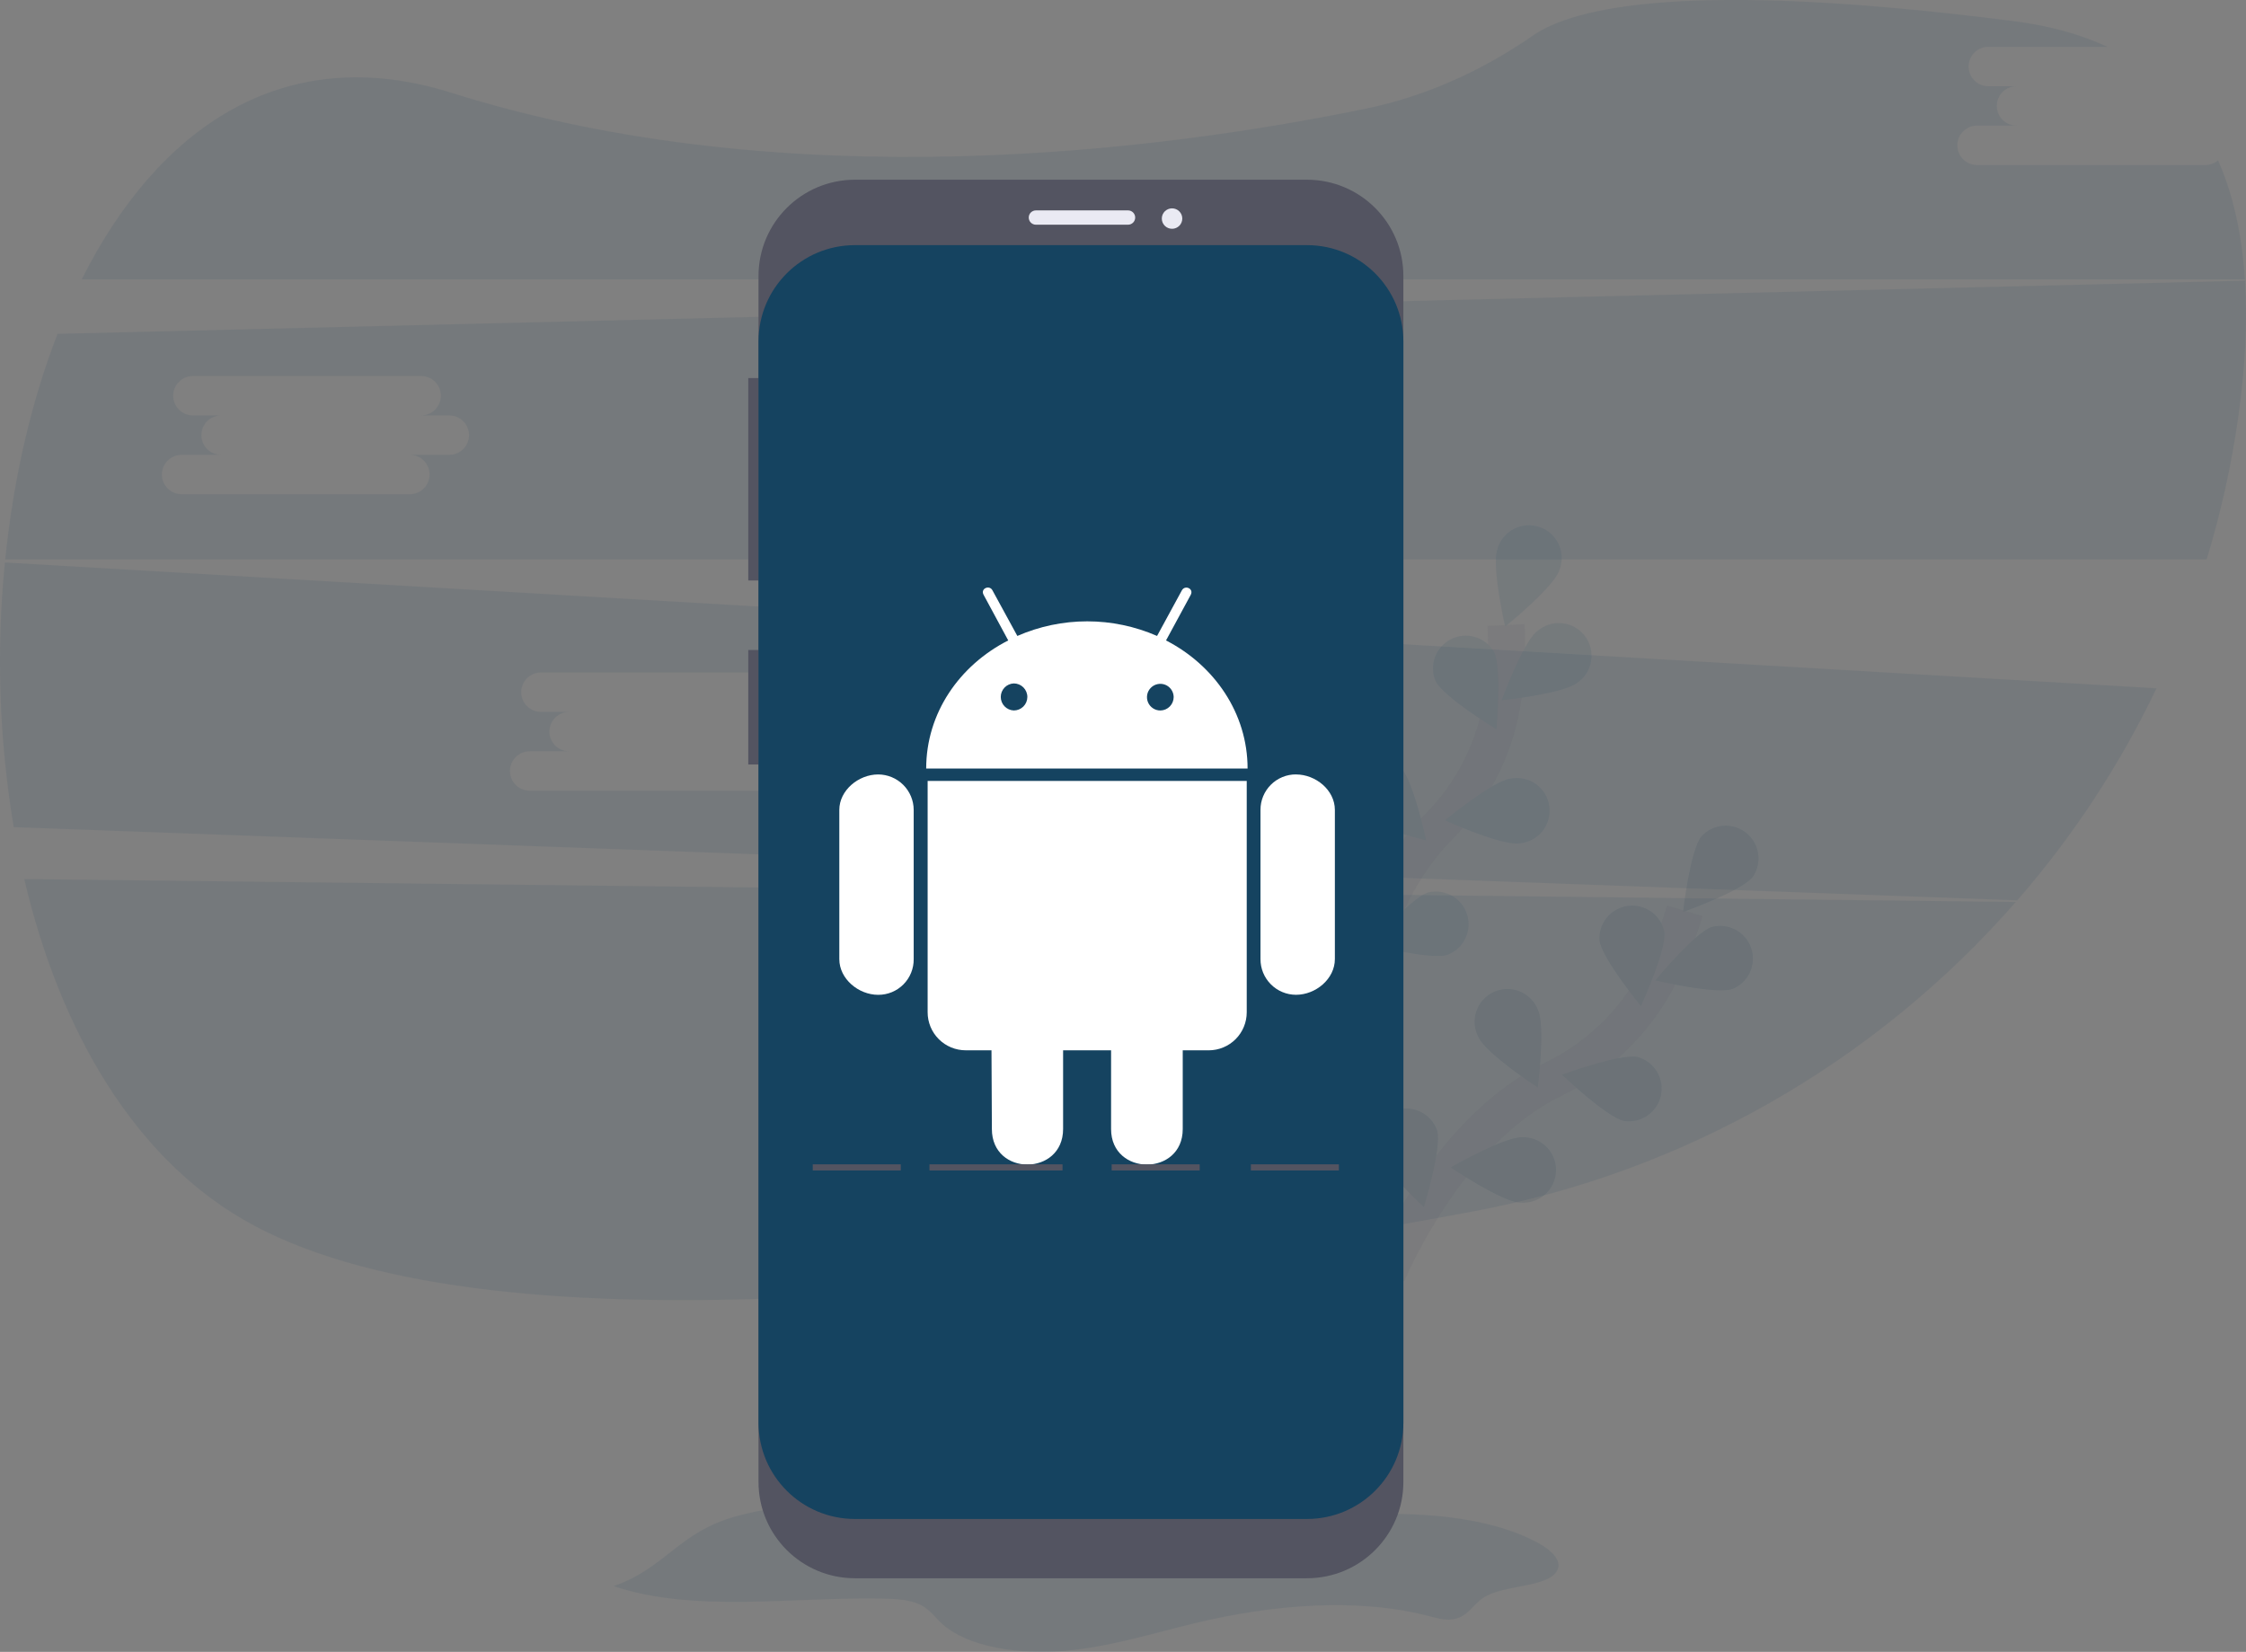 <svg width="121" height="89" viewBox="0 0 121 89" fill="none" xmlns="http://www.w3.org/2000/svg">
<rect x="0" y="0" width="121" height="89" fill="#808080" stroke="none"/>
<g clip-path="url(#clip0_9_35)">
<path opacity="0.1" d="M1.307 47.364C3.222 55.538 7.275 62.604 13.681 66.029C26.993 73.147 57.015 69.476 79.421 65.258C90.744 63.134 101.021 57.265 108.598 48.598L1.307 47.364Z" fill="#154360"/>
<path opacity="0.1" d="M118.805 8.891H106.511C106.229 8.891 105.959 8.779 105.76 8.58C105.56 8.381 105.448 8.111 105.448 7.83C105.448 7.548 105.56 7.278 105.76 7.079C105.959 6.88 106.229 6.768 106.511 6.768H108.636C108.355 6.768 108.084 6.657 107.885 6.457C107.686 6.258 107.574 5.988 107.574 5.707C107.574 5.425 107.686 5.155 107.885 4.956C108.084 4.757 108.355 4.646 108.636 4.646H107.119C106.837 4.646 106.567 4.534 106.367 4.335C106.168 4.136 106.056 3.866 106.056 3.584C106.056 3.303 106.168 3.033 106.367 2.834C106.567 2.635 106.837 2.523 107.119 2.523H113.536C112.112 1.862 110.447 1.391 108.531 1.145C91.034 -1.101 84.787 0.384 82.584 1.916C79.865 3.799 76.832 5.185 73.59 5.853C62.795 8.077 42.606 10.754 24.308 4.996C15.213 2.132 8.454 6.97 4.403 15.052H120.939C120.787 12.703 120.332 10.535 119.496 8.636C119.304 8.801 119.059 8.891 118.805 8.891Z" fill="#154360"/>
<path opacity="0.1" d="M0.264 30.306C-0.209 35.059 -0.048 39.855 0.74 44.566L108.679 48.509C111.684 45.056 114.207 41.214 116.179 37.085L0.264 30.306ZM42.955 40.479H40.83C41.111 40.479 41.382 40.591 41.581 40.79C41.78 40.989 41.892 41.259 41.892 41.541C41.892 41.822 41.78 42.092 41.581 42.291C41.382 42.49 41.111 42.602 40.83 42.602H28.535C28.254 42.602 27.983 42.49 27.784 42.291C27.585 42.092 27.473 41.822 27.473 41.541C27.473 41.259 27.585 40.989 27.784 40.79C27.983 40.591 28.254 40.479 28.535 40.479H30.661C30.379 40.479 30.109 40.367 29.909 40.168C29.71 39.969 29.598 39.699 29.598 39.418C29.598 39.136 29.71 38.866 29.909 38.667C30.109 38.468 30.379 38.356 30.661 38.356H29.143C28.861 38.356 28.591 38.244 28.392 38.045C28.192 37.846 28.081 37.576 28.081 37.295C28.081 37.013 28.192 36.743 28.392 36.544C28.591 36.345 28.861 36.233 29.143 36.233H41.437C41.719 36.233 41.989 36.345 42.189 36.544C42.388 36.743 42.5 37.013 42.5 37.295C42.5 37.576 42.388 37.846 42.189 38.045C41.989 38.244 41.719 38.356 41.437 38.356H42.955C43.237 38.356 43.507 38.468 43.706 38.667C43.906 38.866 44.018 39.136 44.018 39.418C44.018 39.699 43.906 39.969 43.706 40.168C43.507 40.367 43.237 40.479 42.955 40.479Z" fill="#154360"/>
<path opacity="0.1" d="M120.945 15.124L3.1 17.988C1.668 21.668 0.722 25.829 0.281 30.143H118.88C119.655 27.609 120.227 25.018 120.593 22.395C120.946 19.859 121.087 17.408 120.945 15.124ZM24.206 24.506H22.08C22.362 24.506 22.632 24.617 22.832 24.816C23.031 25.015 23.143 25.285 23.143 25.567C23.143 25.849 23.031 26.119 22.832 26.317C22.632 26.517 22.362 26.628 22.08 26.628H9.786C9.504 26.628 9.234 26.517 9.035 26.317C8.835 26.119 8.723 25.849 8.723 25.567C8.723 25.285 8.835 25.015 9.035 24.816C9.234 24.617 9.504 24.506 9.786 24.506H11.911C11.63 24.506 11.359 24.394 11.16 24.195C10.961 23.996 10.849 23.726 10.849 23.444C10.849 23.163 10.961 22.893 11.16 22.694C11.359 22.495 11.63 22.383 11.911 22.383H10.394C10.112 22.383 9.842 22.271 9.642 22.072C9.443 21.873 9.331 21.603 9.331 21.321C9.331 21.04 9.443 20.77 9.642 20.571C9.842 20.372 10.112 20.26 10.394 20.26H22.688C22.97 20.26 23.24 20.372 23.439 20.571C23.639 20.77 23.751 21.04 23.751 21.321C23.751 21.603 23.639 21.873 23.439 22.072C23.24 22.271 22.97 22.383 22.688 22.383H24.206C24.487 22.383 24.758 22.495 24.957 22.694C25.156 22.893 25.268 23.163 25.268 23.444C25.268 23.726 25.156 23.996 24.957 24.195C24.758 24.394 24.487 24.506 24.206 24.506Z" fill="#154360"/>
<g opacity="0.1">
<path d="M74.728 68.662C74.728 68.662 77.838 61.006 83.646 58.166C86.09 56.991 88.088 55.057 89.338 52.652C89.922 51.505 90.399 50.306 90.764 49.072" stroke="#535461" stroke-width="2" stroke-miterlimit="10"/>
<path d="M94.413 47.26C93.808 48.02 90.674 49.132 90.674 49.132C90.674 49.132 91.052 45.828 91.657 45.073C91.958 44.739 92.374 44.532 92.822 44.495C93.27 44.458 93.716 44.593 94.067 44.872C94.419 45.152 94.651 45.554 94.715 45.999C94.78 46.443 94.672 46.895 94.414 47.263L94.413 47.26Z" fill="#154360"/>
<path d="M93.338 53.281C92.416 53.591 89.182 52.821 89.182 52.821C89.182 52.821 91.294 50.256 92.216 49.946C92.65 49.832 93.11 49.886 93.505 50.098C93.9 50.31 94.199 50.664 94.341 51.089C94.484 51.513 94.46 51.976 94.274 52.383C94.087 52.79 93.753 53.111 93.338 53.281Z" fill="#154360"/>
<path d="M87.508 60.398C86.556 60.2 84.153 57.904 84.153 57.904C84.153 57.904 87.272 56.755 88.225 56.953C88.656 57.073 89.025 57.352 89.258 57.734C89.491 58.116 89.57 58.572 89.479 59.009C89.388 59.447 89.133 59.834 88.767 60.092C88.402 60.349 87.951 60.458 87.508 60.396V60.398Z" fill="#154360"/>
<path d="M81.883 64.791C80.912 64.757 78.154 62.9 78.154 62.9C78.154 62.9 81.035 61.245 82.007 61.276C82.248 61.268 82.489 61.31 82.713 61.399C82.938 61.488 83.141 61.622 83.312 61.793C83.483 61.964 83.616 62.168 83.704 62.393C83.793 62.618 83.834 62.858 83.825 63.099C83.817 63.34 83.759 63.577 83.655 63.795C83.551 64.013 83.404 64.207 83.222 64.366C83.04 64.524 82.827 64.644 82.597 64.717C82.366 64.79 82.124 64.815 81.883 64.791Z" fill="#154360"/>
<path d="M86.171 50.669C86.296 51.633 88.401 54.202 88.401 54.202C88.401 54.202 89.788 51.184 89.664 50.22C89.578 49.78 89.328 49.39 88.964 49.129C88.601 48.867 88.151 48.753 87.707 48.81C87.263 48.867 86.857 49.091 86.571 49.437C86.286 49.782 86.143 50.222 86.171 50.669Z" fill="#154360"/>
<path d="M79.657 55.89C80.064 56.771 82.844 58.594 82.844 58.594C82.844 58.594 83.263 55.299 82.856 54.418C82.769 54.193 82.637 53.988 82.468 53.816C82.299 53.644 82.097 53.509 81.873 53.418C81.649 53.328 81.409 53.284 81.168 53.289C80.927 53.295 80.689 53.35 80.47 53.451C80.251 53.551 80.055 53.696 79.894 53.876C79.733 54.056 79.611 54.266 79.535 54.495C79.459 54.724 79.43 54.965 79.451 55.206C79.472 55.446 79.543 55.679 79.657 55.891V55.89Z" fill="#154360"/>
<path d="M74.024 61.832C74.275 62.77 76.707 65.035 76.707 65.035C76.707 65.035 77.678 61.859 77.425 60.921C77.281 60.497 76.981 60.145 76.586 59.934C76.191 59.724 75.73 59.671 75.298 59.787C74.865 59.903 74.493 60.178 74.257 60.558C74.02 60.938 73.937 61.393 74.024 61.832Z" fill="#154360"/>
<path opacity="0.25" d="M94.413 47.26C93.808 48.02 90.674 49.132 90.674 49.132C90.674 49.132 91.052 45.828 91.657 45.073C91.958 44.739 92.374 44.532 92.822 44.495C93.27 44.458 93.716 44.593 94.067 44.872C94.419 45.152 94.651 45.554 94.715 45.999C94.78 46.443 94.672 46.895 94.414 47.263L94.413 47.26Z" fill="black"/>
<path opacity="0.25" d="M93.338 53.281C92.416 53.591 89.182 52.821 89.182 52.821C89.182 52.821 91.294 50.256 92.216 49.946C92.65 49.832 93.11 49.886 93.505 50.098C93.9 50.31 94.199 50.664 94.341 51.089C94.484 51.513 94.46 51.976 94.274 52.383C94.087 52.79 93.753 53.111 93.338 53.281Z" fill="black"/>
<path opacity="0.25" d="M87.508 60.398C86.556 60.2 84.153 57.904 84.153 57.904C84.153 57.904 87.272 56.755 88.225 56.953C88.656 57.073 89.025 57.352 89.258 57.734C89.491 58.116 89.57 58.572 89.479 59.009C89.388 59.447 89.133 59.834 88.767 60.092C88.402 60.349 87.951 60.458 87.508 60.396V60.398Z" fill="black"/>
<path opacity="0.25" d="M81.883 64.791C80.912 64.757 78.154 62.9 78.154 62.9C78.154 62.9 81.035 61.245 82.007 61.276C82.248 61.268 82.489 61.31 82.713 61.399C82.938 61.488 83.141 61.622 83.312 61.793C83.483 61.964 83.616 62.168 83.704 62.393C83.793 62.618 83.834 62.858 83.825 63.099C83.817 63.34 83.759 63.577 83.655 63.795C83.551 64.013 83.404 64.207 83.222 64.366C83.04 64.524 82.827 64.644 82.597 64.717C82.366 64.79 82.124 64.815 81.883 64.791Z" fill="black"/>
<path opacity="0.25" d="M86.171 50.669C86.296 51.633 88.401 54.202 88.401 54.202C88.401 54.202 89.788 51.184 89.664 50.22C89.578 49.78 89.328 49.39 88.964 49.129C88.601 48.867 88.151 48.753 87.707 48.81C87.263 48.867 86.857 49.091 86.571 49.437C86.286 49.782 86.143 50.222 86.171 50.669Z" fill="black"/>
<path opacity="0.25" d="M79.657 55.89C80.064 56.771 82.844 58.594 82.844 58.594C82.844 58.594 83.263 55.299 82.856 54.418C82.769 54.193 82.637 53.988 82.468 53.816C82.299 53.644 82.097 53.509 81.873 53.418C81.649 53.328 81.409 53.284 81.168 53.289C80.927 53.295 80.689 53.35 80.47 53.451C80.251 53.551 80.055 53.696 79.894 53.876C79.733 54.056 79.611 54.266 79.535 54.495C79.459 54.724 79.43 54.965 79.451 55.206C79.472 55.446 79.543 55.679 79.657 55.891V55.89Z" fill="black"/>
<path opacity="0.25" d="M74.024 61.832C74.275 62.77 76.707 65.035 76.707 65.035C76.707 65.035 77.678 61.859 77.425 60.921C77.281 60.497 76.981 60.145 76.586 59.934C76.191 59.724 75.73 59.671 75.298 59.787C74.865 59.903 74.493 60.178 74.257 60.558C74.02 60.938 73.937 61.393 74.024 61.832Z" fill="black"/>
</g>
<g opacity="0.1">
<path d="M72.522 57.467C72.522 57.467 72.914 49.214 77.451 44.61C79.364 42.691 80.602 40.203 80.98 37.521C81.15 36.246 81.203 34.959 81.138 33.674" stroke="#535461" stroke-width="2" stroke-miterlimit="10"/>
<path d="M83.992 30.756C83.673 31.674 81.086 33.759 81.086 33.759C81.086 33.759 80.347 30.521 80.666 29.604C80.729 29.37 80.839 29.152 80.991 28.964C81.142 28.775 81.33 28.619 81.544 28.506C81.758 28.393 81.993 28.325 82.234 28.307C82.476 28.288 82.719 28.32 82.947 28.399C83.176 28.478 83.386 28.603 83.564 28.767C83.742 28.931 83.885 29.13 83.983 29.351C84.081 29.572 84.132 29.811 84.134 30.052C84.135 30.294 84.087 30.534 83.992 30.756Z" fill="#154360"/>
<path d="M84.971 36.789C84.199 37.386 80.897 37.732 80.897 37.732C80.897 37.732 82.039 34.612 82.805 34.015C82.986 33.855 83.197 33.733 83.426 33.658C83.655 33.582 83.897 33.555 84.138 33.577C84.378 33.599 84.611 33.669 84.823 33.785C85.035 33.9 85.221 34.058 85.369 34.248C85.518 34.438 85.625 34.656 85.686 34.89C85.746 35.123 85.758 35.366 85.721 35.604C85.684 35.843 85.598 36.071 85.469 36.274C85.34 36.478 85.171 36.653 84.971 36.789Z" fill="#154360"/>
<path d="M81.834 45.439C80.87 45.568 77.841 44.198 77.841 44.198C77.841 44.198 80.403 42.081 81.37 41.952C81.607 41.904 81.851 41.906 82.087 41.957C82.323 42.007 82.546 42.105 82.743 42.245C82.939 42.385 83.105 42.564 83.229 42.771C83.354 42.977 83.434 43.207 83.466 43.446C83.499 43.685 83.481 43.928 83.415 44.16C83.35 44.392 83.237 44.608 83.085 44.795C82.932 44.981 82.742 45.135 82.528 45.246C82.314 45.356 82.079 45.422 81.838 45.439H81.834Z" fill="#154360"/>
<path d="M77.986 51.446C77.057 51.736 73.84 50.895 73.84 50.895C73.84 50.895 76.006 48.376 76.934 48.086C77.37 47.98 77.83 48.043 78.221 48.264C78.611 48.484 78.903 48.844 79.037 49.272C79.171 49.7 79.137 50.162 78.941 50.566C78.746 50.969 78.404 51.283 77.986 51.444V51.446Z" fill="#154360"/>
<path d="M77.343 36.703C77.784 37.571 80.62 39.297 80.62 39.297C80.62 39.297 80.926 35.992 80.489 35.122C80.263 34.735 79.897 34.449 79.467 34.322C79.037 34.195 78.574 34.236 78.173 34.438C77.772 34.639 77.463 34.985 77.309 35.406C77.155 35.827 77.167 36.29 77.343 36.703Z" fill="#154360"/>
<path d="M72.931 43.786C73.608 44.483 76.835 45.282 76.835 45.282C76.835 45.282 76.137 42.036 75.46 41.338C75.128 41.037 74.693 40.873 74.244 40.88C73.796 40.887 73.367 41.065 73.044 41.377C72.722 41.689 72.531 42.112 72.51 42.56C72.489 43.007 72.639 43.446 72.931 43.787V43.786Z" fill="#154360"/>
<path d="M69.589 51.257C70.141 52.059 73.185 53.391 73.185 53.391C73.185 53.391 73.046 50.073 72.496 49.271C72.219 48.924 71.819 48.694 71.379 48.628C70.939 48.562 70.49 48.665 70.122 48.916C69.754 49.166 69.495 49.547 69.397 49.98C69.298 50.414 69.367 50.869 69.59 51.254L69.589 51.257Z" fill="#154360"/>
</g>
<path opacity="0.1" d="M33.059 85.459C37.395 86.916 42.686 86.03 47.606 86.132C48.28 86.147 48.992 86.189 49.533 86.44C50.073 86.691 50.339 87.101 50.709 87.448C52.088 88.747 54.913 89.164 57.382 88.944C59.852 88.724 62.116 87.994 64.441 87.439C68.469 86.478 73.073 86.042 77.046 87.089C77.411 87.184 77.795 87.295 78.185 87.257C79.056 87.171 79.316 86.475 79.924 86.077C81.027 85.359 83.413 85.554 83.895 84.608C84.178 84.057 83.526 83.484 82.817 83.105C80.102 81.656 76.218 81.416 72.664 81.64C69.11 81.864 65.616 82.481 62.044 82.483C57.594 82.483 53.294 81.537 48.886 81.149C45.834 80.88 42.502 80.913 39.64 81.7C36.546 82.561 35.862 84.482 33.059 85.459Z" fill="#154360"/>
<path d="M41.084 20.369H40.312V31.275H41.084V20.369Z" fill="#535461"/>
<path d="M41.084 35.02H40.312V41.19H41.084V35.02Z" fill="#535461"/>
<path d="M70.411 9.683H46.059C43.19 9.683 40.864 12.006 40.864 14.872V79.846C40.864 82.711 43.19 85.034 46.059 85.034H70.411C73.28 85.034 75.605 82.711 75.605 79.846V14.872C75.605 12.006 73.28 9.683 70.411 9.683Z" fill="#535461"/>
<path d="M70.411 13.208H46.059C43.19 13.208 40.864 15.531 40.864 18.397V76.651C40.864 79.516 43.19 81.84 46.059 81.84H70.411C73.28 81.84 75.605 79.516 75.605 76.651V18.397C75.605 15.531 73.28 13.208 70.411 13.208Z" fill="#154360"/>
<path d="M60.771 11.336H55.808C55.595 11.336 55.422 11.508 55.422 11.721C55.422 11.934 55.595 12.107 55.808 12.107H60.771C60.984 12.107 61.157 11.934 61.157 11.721C61.157 11.508 60.984 11.336 60.771 11.336Z" fill="#EAEAF3"/>
<path d="M63.143 12.327C63.447 12.327 63.694 12.081 63.694 11.776C63.694 11.472 63.447 11.226 63.143 11.226C62.838 11.226 62.591 11.472 62.591 11.776C62.591 12.081 62.838 12.327 63.143 12.327Z" fill="#EAEAF3"/>
<path d="M49.224 43.635V51.677C49.227 51.929 49.179 52.179 49.084 52.413C48.989 52.647 48.849 52.859 48.671 53.038C48.493 53.217 48.282 53.359 48.048 53.456C47.815 53.552 47.565 53.601 47.312 53.6C46.249 53.6 45.217 52.74 45.217 51.677V43.635C45.217 42.587 46.246 41.726 47.312 41.726C47.819 41.728 48.304 41.93 48.662 42.288C49.02 42.645 49.222 43.13 49.224 43.635ZM49.975 54.535C49.974 54.805 50.027 55.072 50.13 55.322C50.233 55.571 50.385 55.798 50.576 55.989C50.767 56.18 50.994 56.331 51.244 56.434C51.494 56.537 51.762 56.59 52.032 56.589H53.415L53.436 60.831C53.436 63.393 57.273 63.373 57.273 60.831V56.59H59.858V60.833C59.858 63.381 63.718 63.387 63.718 60.833V56.59H65.122C65.391 56.589 65.658 56.536 65.906 56.432C66.155 56.328 66.38 56.177 66.57 55.986C66.76 55.795 66.91 55.569 67.012 55.32C67.115 55.071 67.167 54.805 67.166 54.536V42.076H49.975V54.535ZM67.212 41.407H49.897C49.897 38.432 51.676 35.852 54.317 34.506L52.994 32.055C52.8 31.715 53.292 31.504 53.459 31.792L54.808 34.264C55.995 33.745 57.276 33.477 58.572 33.477C59.867 33.477 61.148 33.745 62.335 34.264L63.676 31.799C63.851 31.501 64.338 31.723 64.142 32.063L62.818 34.506C65.433 35.852 67.212 38.436 67.212 41.407ZM55.347 37.551C55.347 37.358 55.27 37.172 55.133 37.035C54.996 36.898 54.811 36.822 54.617 36.822C54.428 36.829 54.25 36.909 54.119 37.045C53.988 37.181 53.915 37.362 53.915 37.55C53.915 37.739 53.988 37.92 54.119 38.056C54.25 38.192 54.428 38.272 54.617 38.279C54.81 38.279 54.995 38.203 55.132 38.067C55.269 37.931 55.346 37.746 55.347 37.553V37.551ZM63.23 37.551C63.227 37.409 63.183 37.271 63.102 37.154C63.022 37.037 62.908 36.947 62.776 36.894C62.644 36.842 62.499 36.83 62.36 36.86C62.221 36.889 62.094 36.96 61.995 37.062C61.896 37.163 61.829 37.292 61.803 37.432C61.778 37.572 61.794 37.716 61.85 37.846C61.907 37.977 62 38.087 62.12 38.165C62.239 38.242 62.378 38.282 62.52 38.28C62.711 38.276 62.891 38.197 63.024 38.061C63.156 37.925 63.23 37.743 63.23 37.553V37.551ZM69.819 41.724C69.567 41.723 69.318 41.772 69.086 41.868C68.854 41.963 68.643 42.104 68.465 42.282C68.288 42.459 68.147 42.67 68.051 42.902C67.955 43.133 67.906 43.382 67.907 43.633V51.675C67.906 51.926 67.955 52.176 68.05 52.409C68.146 52.642 68.286 52.853 68.464 53.032C68.641 53.211 68.852 53.353 69.085 53.45C69.317 53.547 69.567 53.597 69.819 53.598C70.889 53.598 71.914 52.738 71.914 51.675V43.633C71.911 42.567 70.882 41.726 69.819 41.726V41.724Z" fill="white"/>
<path d="M57.242 62.733H50.073V63.063H57.242V62.733Z" fill="#535461"/>
<path d="M64.632 62.733H59.889V63.063H64.632V62.733Z" fill="#535461"/>
<path d="M48.529 62.733H43.786V63.063H48.529V62.733Z" fill="#535461"/>
<path d="M72.131 62.733H67.389V63.063H72.131V62.733Z" fill="#535461"/>
</g>
<defs>
<clipPath id="clip0_9_35">
<rect width="121" height="89" fill="white"/>
</clipPath>
</defs>
</svg>
